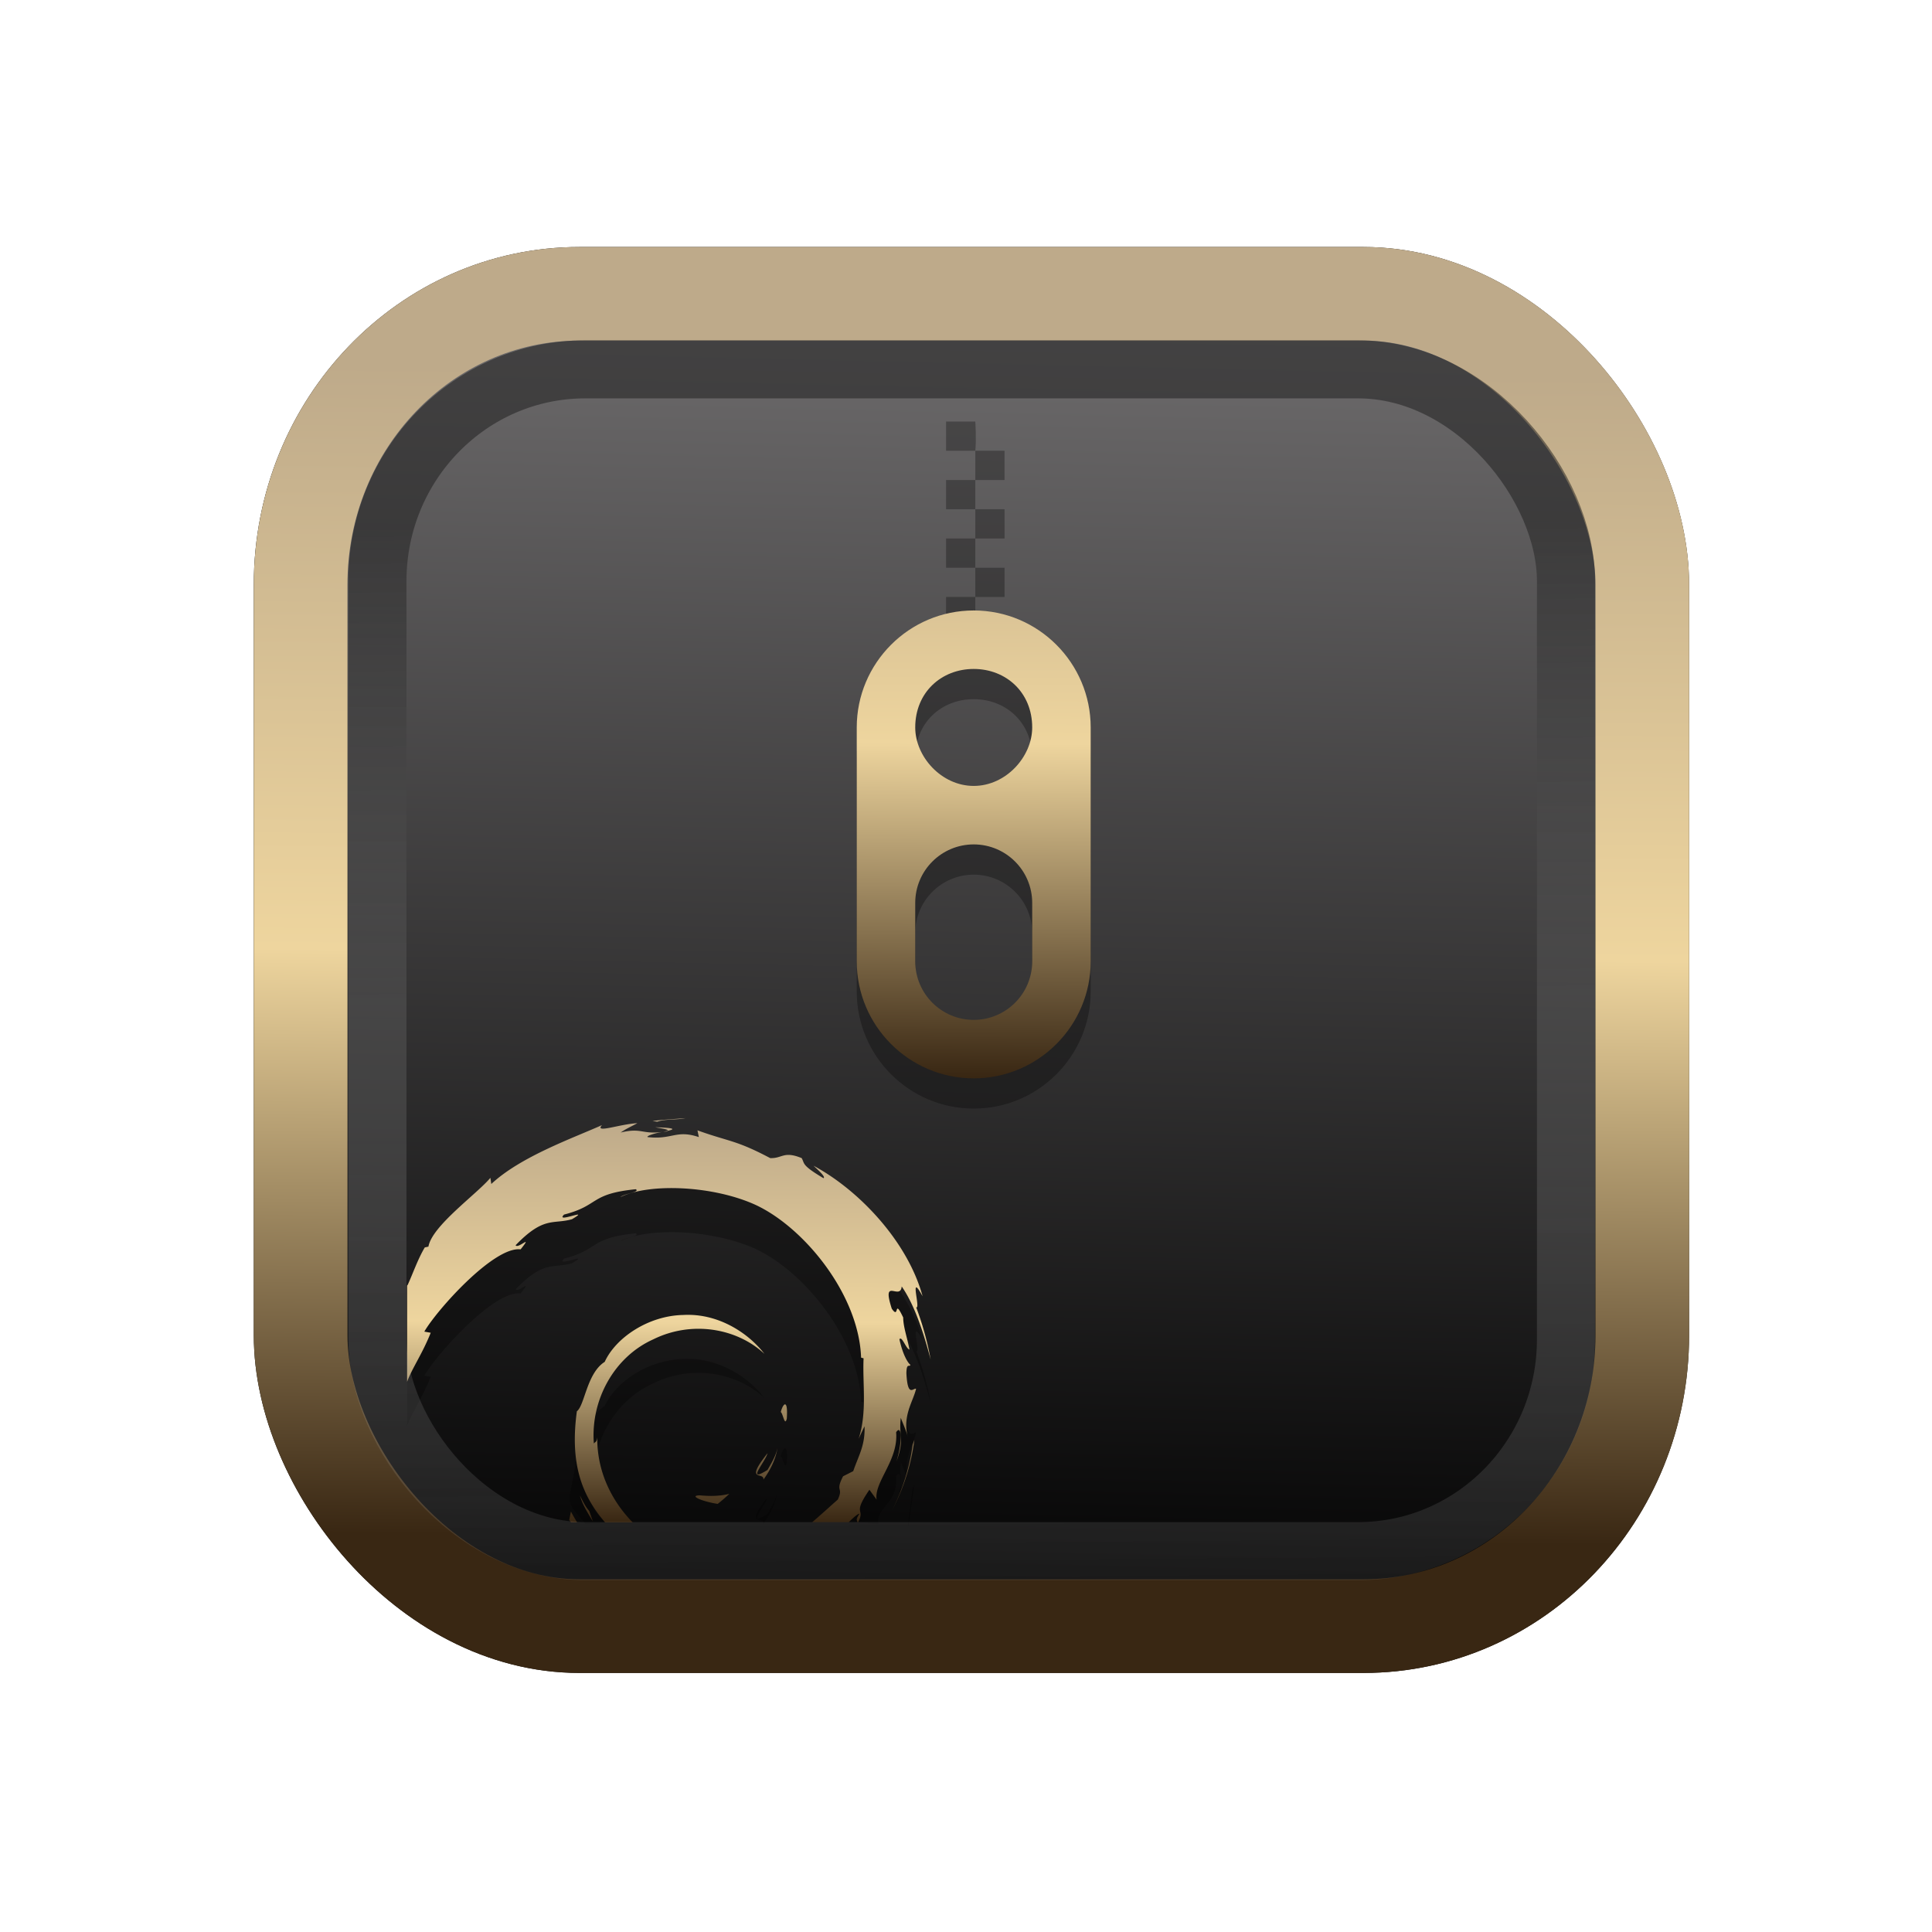 <?xml version="1.0" encoding="UTF-8" standalone="no"?>
<svg
   width="64"
   height="64"
   version="1.1"
   viewBox="0 0 16.933 16.933"
   id="svg7"
   sodipodi:docname="application-vnd.debian.binary-package.svg"
   inkscape:version="1.3.2 (091e20ef0f, 2023-11-25)"
   xmlns:inkscape="http://www.inkscape.org/namespaces/inkscape"
   xmlns:sodipodi="http://sodipodi.sourceforge.net/DTD/sodipodi-0.dtd"
   xmlns:xlink="http://www.w3.org/1999/xlink"
   xmlns="http://www.w3.org/2000/svg"
   xmlns:svg="http://www.w3.org/2000/svg"
   xmlns:rdf="http://www.w3.org/1999/02/22-rdf-syntax-ns#"
   xmlns:cc="http://creativecommons.org/ns#"
   xmlns:dc="http://purl.org/dc/elements/1.1/">
  <sodipodi:namedview
     id="namedview7"
     pagecolor="#9c4444"
     bordercolor="#000000"
     borderopacity="0.25"
     inkscape:showpageshadow="2"
     inkscape:pageopacity="0.0"
     inkscape:pagecheckerboard="0"
     inkscape:deskcolor="#d1d1d1"
     inkscape:zoom="4.3531261"
     inkscape:cx="24.005737"
     inkscape:cy="42.727915"
     inkscape:window-width="1463"
     inkscape:window-height="604"
     inkscape:window-x="199"
     inkscape:window-y="276"
     inkscape:window-maximized="0"
     inkscape:current-layer="svg7"
     showgrid="false" />
  <defs
     id="defs2">
    <linearGradient
       id="linearGradient5"
       inkscape:collect="always">
      <stop
         style="stop-color:#392713;stop-opacity:1;"
         offset="0"
         id="stop2" />
      <stop
         style="stop-color:#eed59e;stop-opacity:1;"
         offset="0.5"
         id="stop3" />
      <stop
         style="stop-color:#beaa8a;stop-opacity:1;"
         offset="1"
         id="stop4" />
    </linearGradient>
    <linearGradient
       id="linearGradient8"
       inkscape:collect="always">
      <stop
         style="stop-color:#1a1a1a;stop-opacity:1;"
         offset="0"
         id="stop8" />
      <stop
         style="stop-color:#ffffff;stop-opacity:0;"
         offset="1"
         id="stop9" />
    </linearGradient>
    <linearGradient
       inkscape:collect="always"
       xlink:href="#linearGradient5"
       id="linearGradient41"
       x1="13.676"
       y1="16.11"
       x2="13.729"
       y2="10.549"
       gradientUnits="userSpaceOnUse"
       gradientTransform="matrix(1.842,0,0,1.842,-16.067,-16.179)" />
    <linearGradient
       inkscape:collect="always"
       xlink:href="#linearGradient42"
       id="linearGradient4"
       x1="11.886"
       y1="16.508"
       x2="12.027"
       y2="10.245"
       gradientUnits="userSpaceOnUse"
       gradientTransform="matrix(1.842,0,0,1.842,-16.067,-16.179)" />
    <linearGradient
       id="linearGradient42"
       inkscape:collect="always">
      <stop
         style="stop-color:#010101;stop-opacity:1;"
         offset="0"
         id="stop42" />
      <stop
         style="stop-color:#6e6c6d;stop-opacity:1;"
         offset="1"
         id="stop43" />
    </linearGradient>
    <linearGradient
       inkscape:collect="always"
       xlink:href="#linearGradient8"
       id="linearGradient9"
       x1="9.34"
       y1="4.169"
       x2="9.428"
       y2="16.469"
       gradientUnits="userSpaceOnUse"
       gradientTransform="matrix(0.945,0,0,0.945,0.399,0.663)" />
    <filter
       style="color-interpolation-filters:sRGB;"
       inkscape:label="Blur"
       id="filter2"
       x="-0.145"
       y="-0.146"
       width="1.29"
       height="1.292">
      <feGaussianBlur
         stdDeviation="0.6 0.6"
         result="blur"
         id="feGaussianBlur2" />
    </filter>
    <linearGradient
       inkscape:collect="always"
       xlink:href="#linearGradient5"
       id="linearGradient6"
       x1="32.3"
       y1="35.831"
       x2="32.453"
       y2="10.761"
       gradientUnits="userSpaceOnUse" />
    <linearGradient
       inkscape:collect="always"
       xlink:href="#linearGradient5"
       id="linearGradient7"
       x1="6.178"
       y1="13.341"
       x2="6.192"
       y2="9.834"
       gradientUnits="userSpaceOnUse" />
  </defs>
  <rect
     style="fill:#000000;fill-opacity:0.996;stroke:#000000;stroke-width:0.912;stroke-dasharray:none;stroke-opacity:1;filter:url(#filter2)"
     id="rect1-2-3"
     width="13.065"
     height="12.974"
     x="1.982"
     y="1.927"
     rx="2.715"
     ry="2.831"
     transform="matrix(0.9,0,0,0.9,0.851,0.841)" />
  <rect
     style="fill:url(#linearGradient4);fill-opacity:0.996;stroke:url(#linearGradient41);stroke-width:0.821;stroke-dasharray:none;stroke-opacity:1"
     id="rect1-2"
     width="11.759"
     height="11.677"
     x="2.635"
     y="2.575"
     rx="2.443"
     ry="2.548" />
  <path
     fill="#d70751"
     d="m 6.008,10.185 c -0.097,0.008 -0.194,0.013 -0.289,0.025 l 0.042,0.006 c 0.07,-0.025 0.173,-0.014 0.247,-0.031 m -0.423,0.044 c -0.157,0.01 -0.377,0.092 -0.309,0.017 C 5.019,10.361 4.563,10.523 4.306,10.763 l -0.008,-0.054 c -0.117,0.141 -0.512,0.42 -0.543,0.603 l -0.032,0.007 c -0.061,0.103 -0.101,0.221 -0.149,0.327 -0.002,0.003 -0.004,0.005 -0.006,0.008 v 0.843 c 0.042,-0.116 0.134,-0.246 0.207,-0.43 l -0.056,-0.01 c 0.107,-0.187 0.61,-0.75 0.844,-0.721 0.113,-0.142 -0.022,-2.81e-4 -0.044,-0.036 0.248,-0.257 0.326,-0.181 0.494,-0.228 0.181,-0.107 -0.154,0.042 -0.069,-0.041 0.312,-0.08 0.221,-0.181 0.628,-0.222 0.043,0.024 -0.099,0.038 -0.135,0.069 0.26,-0.127 0.823,-0.099 1.189,0.07 0.424,0.199 0.902,0.785 0.921,1.337 l 0.022,0.006 c -0.011,0.219 0.033,0.473 -0.044,0.706 l 0.052,-0.11 c 0.006,0.168 -0.049,0.249 -0.099,0.393 l -0.089,0.045 0.31,0.031 c -0.024,-0.156 0.177,-0.172 0.155,-0.418 0.05,-0.075 0.056,0.082 0.003,0.255 0.073,-0.192 0.019,-0.223 0.038,-0.381 0.02,0.053 0.047,0.11 0.061,0.166 -0.048,-0.186 0.049,-0.313 0.073,-0.421 -0.024,-0.01 -0.074,0.082 -0.085,-0.137 0.002,-0.095 0.026,-0.049 0.036,-0.073 -0.019,-0.011 -0.067,-0.084 -0.097,-0.224 0.022,-0.033 0.058,0.085 0.088,0.09 -0.019,-0.111 -0.052,-0.196 -0.053,-0.281 -0.086,-0.18 -0.03,0.024 -0.1,-0.077 -0.092,-0.285 0.075,-0.066 0.087,-0.195 0.139,0.201 0.218,0.512 0.254,0.641 -0.029,-0.156 -0.071,-0.309 -0.128,-0.458 0.042,0.018 -0.067,-0.323 0.056,-0.097 C 7.954,11.265 7.525,10.814 7.129,10.603 c 0.048,0.044 0.109,0.1 0.087,0.109 -0.197,-0.117 -0.162,-0.126 -0.19,-0.176 -0.16,-0.065 -0.171,0.005 -0.276,0 C 6.448,10.376 6.39,10.393 6.113,10.293 l 0.012,0.059 c -0.2,-0.067 -0.233,0.025 -0.449,0 -0.013,-0.01 0.069,-0.037 0.137,-0.046 -0.193,0.025 -0.184,-0.039 -0.373,0.006 0.046,-0.033 0.096,-0.054 0.146,-0.082 m 0.156,0.036 c 0.055,0.01 0.12,0.018 0.11,0.031 0.061,-0.013 0.075,-0.026 -0.11,-0.031 z m 0.11,0.031 -0.039,0.008 0.036,-0.003 z m 0.138,1.614 c -0.307,0.005 -0.594,0.2 -0.69,0.411 -0.157,0.099 -0.175,0.381 -0.244,0.433 -0.062,0.454 -0.133,0.358 0.074,0.598 l 0.179,-0.008 c -0.188,-0.192 -0.079,-0.068 -0.075,-0.361 -0.006,0.047 -0.017,0.035 -0.03,0.054 -0.03,-0.378 0.175,-0.758 0.52,-0.913 0.337,-0.167 0.733,-0.099 0.975,0.127 C 6.567,12.078 6.303,11.894 5.99,11.911 Z m 0.891,0.783 c -0.013,4.22e-4 -0.029,0.032 -0.038,0.068 0.019,0.01 0.035,0.132 0.053,0.057 0.006,-0.093 -0.003,-0.125 -0.016,-0.124 m 1.133,0.314 -0.014,0.038 c -0.06,0.425 -0.056,0.499 0.014,-0.038 m -1.2,0.07 c -0.014,0.069 -0.051,0.128 -0.087,0.191 -0.194,0.122 -0.018,-0.072 0,-0.146 -0.208,0.262 -0.028,0.157 -0.036,0.231 0.062,-0.085 0.107,-0.179 0.123,-0.275"
     id="path7-2"
     style="opacity:0.3;fill:#000000;stroke-width:0.141"
     sodipodi:nodetypes="ccccccccccccccccccccccccccccccccccccccccccccccccccccccccccccccscccccccccscccccccccccc" />
  <path
     fill="#d70751"
     d="m 6.008,9.8 c -0.097,0.008 -0.194,0.013 -0.289,0.025 l 0.042,0.006 c 0.07,-0.025 0.173,-0.014 0.247,-0.031 m -0.423,0.044 C 5.428,9.853 5.208,9.936 5.276,9.861 5.019,9.976 4.563,10.137 4.306,10.377 l -0.008,-0.054 C 4.181,10.464 3.786,10.744 3.755,10.926 l -0.032,0.007 c -0.061,0.103 -0.101,0.221 -0.149,0.327 -0.002,0.003 -0.004,0.005 -0.006,0.008 v 0.843 c 0.042,-0.116 0.134,-0.246 0.207,-0.43 l -0.056,-0.01 c 0.107,-0.187 0.61,-0.75 0.844,-0.721 0.113,-0.142 -0.022,-2.82e-4 -0.044,-0.036 0.248,-0.257 0.326,-0.181 0.494,-0.228 0.181,-0.107 -0.154,0.042 -0.069,-0.041 0.312,-0.08 0.221,-0.181 0.628,-0.222 0.043,0.024 -0.099,0.038 -0.135,0.069 0.26,-0.127 0.823,-0.099 1.189,0.07 0.424,0.199 0.902,0.785 0.921,1.337 l 0.022,0.006 c -0.011,0.219 0.033,0.473 -0.044,0.706 l 0.052,-0.11 c 0.006,0.168 -0.049,0.249 -0.099,0.393 l -0.089,0.045 c -0.073,0.143 0.007,0.09 -0.046,0.204 -0.057,0.05 -0.143,0.129 -0.224,0.198 h 0.32 c 0.042,-0.041 0.078,-0.073 0.094,-0.074 -0.04,0.06 -0.018,0.055 -0.018,0.075 h 0.006 c 0.067,-0.13 -0.057,-0.058 0.099,-0.285 l 0.063,0.087 c -0.024,-0.156 0.193,-0.345 0.171,-0.591 0.05,-0.075 0.056,0.082 0.003,0.255 0.073,-0.192 0.019,-0.223 0.038,-0.381 0.02,0.053 0.047,0.11 0.061,0.166 -0.048,-0.186 0.049,-0.313 0.073,-0.421 -0.024,-0.01 -0.074,0.082 -0.085,-0.137 0.002,-0.095 0.026,-0.049 0.036,-0.073 -0.019,-0.011 -0.067,-0.084 -0.097,-0.224 0.022,-0.033 0.058,0.085 0.088,0.09 C 7.95,11.717 7.917,11.632 7.916,11.547 7.83,11.367 7.886,11.571 7.816,11.47 7.724,11.185 7.891,11.404 7.903,11.275 8.042,11.475 8.121,11.787 8.157,11.916 A 2.629,2.629 0 0 0 8.03,11.458 c 0.042,0.018 -0.067,-0.323 0.056,-0.097 -0.131,-0.482 -0.561,-0.933 -0.956,-1.144 0.048,0.044 0.109,0.1 0.087,0.109 C 7.02,10.209 7.055,10.199 7.026,10.15 6.867,10.085 6.856,10.155 6.75,10.15 6.448,9.99 6.39,10.007 6.113,9.907 l 0.012,0.059 c -0.2,-0.067 -0.233,0.025 -0.449,0 -0.013,-0.01 0.069,-0.037 0.137,-0.046 -0.193,0.025 -0.184,-0.039 -0.373,0.006 0.046,-0.033 0.096,-0.054 0.146,-0.082 m 0.156,0.036 c 0.055,0.01 0.12,0.018 0.11,0.031 0.061,-0.013 0.075,-0.026 -0.11,-0.031 z m 0.11,0.031 -0.039,0.008 0.036,-0.003 z m 0.138,1.614 c -0.307,0.005 -0.594,0.2 -0.69,0.411 -0.157,0.099 -0.175,0.381 -0.244,0.433 -0.062,0.454 0.04,0.734 0.247,0.974 H 5.545 C 5.357,13.151 5.231,12.891 5.235,12.598 c -0.006,0.047 -0.017,0.035 -0.03,0.054 -0.03,-0.378 0.175,-0.758 0.52,-0.913 0.337,-0.167 0.733,-0.099 0.975,0.127 C 6.567,11.692 6.303,11.508 5.99,11.525 Z m 0.891,0.783 c -0.013,4.22e-4 -0.029,0.032 -0.038,0.068 0.019,0.01 0.035,0.132 0.053,0.057 0.006,-0.093 -0.003,-0.125 -0.016,-0.124 m 1.133,0.314 -0.014,0.038 C 7.972,12.859 7.911,13.056 7.819,13.237 a 1.828,1.828 0 0 0 0.195,-0.615 m -1.2,0.07 c -0.014,0.069 -0.051,0.128 -0.087,0.191 -0.194,0.122 -0.018,-0.072 0,-0.146 -0.208,0.262 -0.028,0.157 -0.036,0.231 0.062,-0.085 0.107,-0.179 0.123,-0.275 m -0.423,0.4 c -0.084,0.021 -0.17,0.021 -0.256,0.013 -0.104,0.001 0.019,0.054 0.155,0.075 0.038,-0.029 0.071,-0.059 0.102,-0.088 m -1.309,0.014 c 0.023,0.084 0.07,0.155 0.114,0.229 l -0.033,-0.094 c -0.036,-0.04 -0.057,-0.087 -0.081,-0.135 m -0.079,0.141 -0.015,0.073 q 0.008,0.011 0.015,0.022 h 0.054 c -0.018,-0.031 -0.032,-0.053 -0.054,-0.095"
     id="path7"
     style="opacity:1;fill:url(#linearGradient7);stroke-width:0.141" />
  <g
     id="g2-7"
     style="fill:#000000;fill-opacity:1;opacity:0.3"
     transform="matrix(0.233,0,0,0.233,1.008,1.352)">
    <path
       style="fill:#000000;fill-opacity:1;stroke-width:1.1"
       d="m 32.301,18.298 c -2.432,0 -4.4,1.98 -4.4,4.4 v 8.8 c 0,2.42 1.969,4.4 4.4,4.4 2.431,0 4.4,-1.98 4.4,-4.4 v -8.8 c 0,-2.42 -1.968,-4.4 -4.4,-4.4 z m 0,2.2 c 1.214,0 2.2,0.88 2.2,2.2 0,1.1 -0.986,2.2 -2.2,2.2 -1.214,0 -2.2,-1.1 -2.2,-2.2 0,-1.32 0.986,-2.2 2.2,-2.2 z m 0,6.6 c 1.215,0 2.2,0.985 2.2,2.2 v 2.2 c 0,1.215 -0.985,2.2 -2.2,2.2 -1.215,0 -2.2,-0.985 -2.2,-2.2 v -2.2 c 0,-1.215 0.985,-2.2 2.2,-2.2 z"
       id="path20-0" />
    <path
       style="fill:#000000;fill-opacity:1;stroke-width:1.1"
       d="m 31.261,11.153 h 1.1 c 0.045,-0.404 0,-1.1 0,-1.1 h -1.1 z m 1.1,0 v 1.1 h 1.1 v -1.1 z m 0,1.1 h -1.1 v 1.1 h 1.1 z m 0,1.1 v 1.1 h 1.1 v -1.1 z m 0,1.1 h -1.1 v 1.1 h 1.1 z m 0,1.1 v 1.1 h 1.1 v -1.1 z m 0,1.1 h -1.1 v 1.1 h 1.1 z m 0,1.1 c -0.136,1.751 1.101,0.886 1.1,0 z"
       id="path16-9"
       sodipodi:nodetypes="cccccccccccccccccccccccccccccccccccccc" />
  </g>
  <g
     id="g2"
     style="fill:url(#linearGradient6);fill-opacity:1"
     transform="matrix(0.233,0,0,0.233,1.008,1.087)">
    <path
       style="fill:url(#linearGradient6);fill-opacity:1;stroke-width:1.1"
       d="m 32.301,18.298 c -2.432,0 -4.4,1.98 -4.4,4.4 v 8.8 c 0,2.42 1.969,4.4 4.4,4.4 2.431,0 4.4,-1.98 4.4,-4.4 v -8.8 c 0,-2.42 -1.968,-4.4 -4.4,-4.4 z m 0,2.2 c 1.214,0 2.2,0.88 2.2,2.2 0,1.1 -0.986,2.2 -2.2,2.2 -1.214,0 -2.2,-1.1 -2.2,-2.2 0,-1.32 0.986,-2.2 2.2,-2.2 z m 0,6.6 c 1.215,0 2.2,0.985 2.2,2.2 v 2.2 c 0,1.215 -0.985,2.2 -2.2,2.2 -1.215,0 -2.2,-0.985 -2.2,-2.2 v -2.2 c 0,-1.215 0.985,-2.2 2.2,-2.2 z"
       id="path20" />
    <path
       style="fill:url(#linearGradient6);fill-opacity:1;stroke-width:1.1"
       d="m 31.261,11.153 h 1.1 c 0.045,-0.404 0,-1.1 0,-1.1 h -1.1 z m 1.1,0 v 1.1 h 1.1 v -1.1 z m 0,1.1 h -1.1 v 1.1 h 1.1 z m 0,1.1 v 1.1 h 1.1 v -1.1 z m 0,1.1 h -1.1 v 1.1 h 1.1 z m 0,1.1 v 1.1 h 1.1 v -1.1 z m 0,1.1 h -1.1 v 1.1 h 1.1 z m 0,1.1 c -0.136,1.751 1.101,0.886 1.1,0 z"
       id="path16"
       sodipodi:nodetypes="cccccccccccccccccccccccccccccccccccccc" />
  </g>
  <rect
     style="opacity:0.5;fill:none;fill-opacity:0.996;stroke:url(#linearGradient9);stroke-width:0.509;stroke-dasharray:none;stroke-opacity:1"
     id="rect1-2-6"
     width="10.417"
     height="10.358"
     x="3.308"
     y="3.237"
     rx="1.822"
     ry="1.856" />
</svg>
